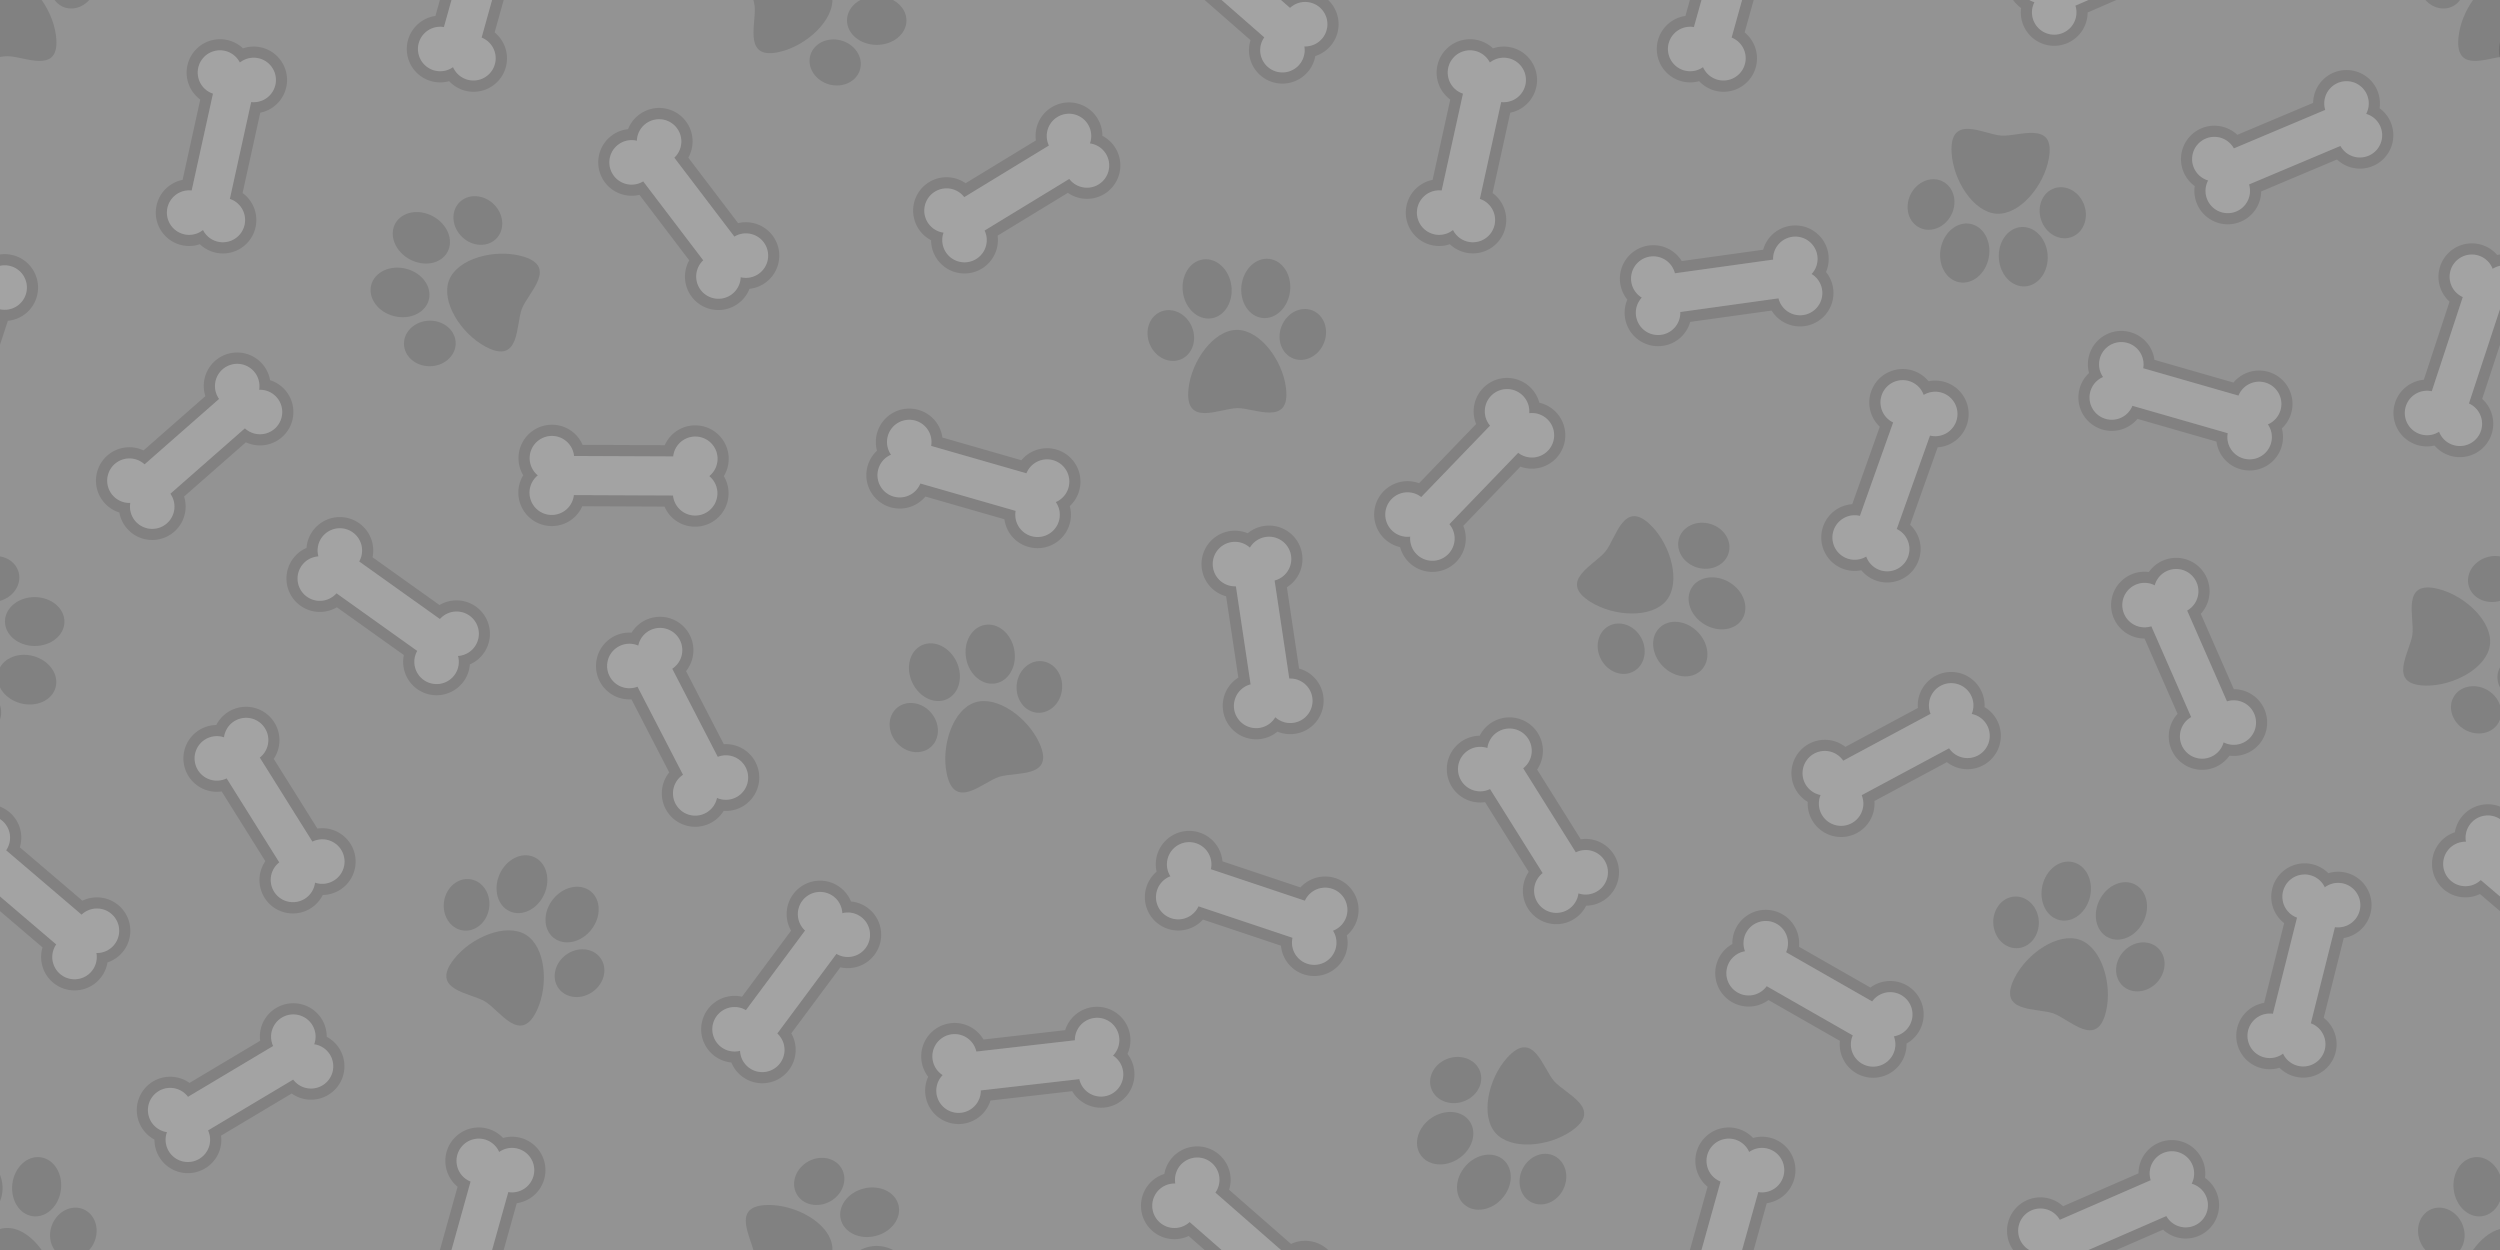 <?xml version="1.0" encoding="UTF-8" standalone="no"?>
<svg
   xmlns:dc="http://purl.org/dc/elements/1.1/"
   xmlns:cc="http://creativecommons.org/ns#"
   xmlns:rdf="http://www.w3.org/1999/02/22-rdf-syntax-ns#"
   xmlns:svg="http://www.w3.org/2000/svg"
   xmlns="http://www.w3.org/2000/svg"
   version="1.1"
   viewBox="0 0 5600 2800"
   data-name="Layer 1"
   id="Layer_1">
  <rect x="0" y="0" width="5600" height="2800" fill="#808080" stroke="none"/>
  <defs
     id="defs4">
    <style
       id="style2">.cls-1{fill:#fff;}.cls-2{fill:none;}.cls-3{fill:#231f20;}.cls-4{fill:#211f1f;}</style>
  </defs>
  <title
     id="title6">Tavola disegno 11</title>
  <rect
     style="opacity:0.15"
     id="rect8"
     height="2800"
     width="5600"
     class="cls-1" />
  <path
     style="opacity:0.15"
     id="path10"
     d="M2800,88.89v5.43c.37-1.45.77-2.91,1.23-4.35Z"
     class="cls-2" />
  <path
     style="opacity:0.15"
     id="path12"
     d="M1414.89,438.51a74.72,74.72,0,0,0,17.42-2.06l111.52,146.64a74.85,74.85,0,1,0,135,63.89,74.82,74.82,0,1,0-25.48-147.15L1541.87,353.19a74.85,74.85,0,1,0-135-63.89,74.82,74.82,0,0,0,8.06,149.21ZM1384.7,324a49.71,49.71,0,0,1,41.91-8.74,49.81,49.81,0,1,1,83.88,37.92L1645,530a49.82,49.82,0,1,1,14.14,91,49.81,49.81,0,1,1-83.88-37.92L1440.75,406.25A49.82,49.82,0,0,1,1384.7,324Z"
     class="cls-3" />
  <path
     style="opacity:0.15"
     id="path14"
     d="M731.9,2322.45a74.43,74.43,0,0,0-10.58-38.7,74.8,74.8,0,0,0-102.59-25.91,74.17,74.17,0,0,0-36,73.47l-158.23,94.42a74.72,74.72,0,0,0-81.67-3.28A74.84,74.84,0,0,0,346,2552.72a74.44,74.44,0,0,0,10.58,38.7,74.8,74.8,0,0,0,102.59,25.91,74.17,74.17,0,0,0,36-73.47l158.23-94.41a74.72,74.72,0,0,0,81.66,3.28,74.84,74.84,0,0,0-3.11-130.28Zm-9.69,108.81a49.82,49.82,0,0,1-65.44-13L466,2532.12a49.82,49.82,0,1,1-92,3.87,49.81,49.81,0,1,1,47.08-79.1l190.76-113.82a49.82,49.82,0,1,1,92-3.87,49.81,49.81,0,0,1,18.36,92.07Z"
     class="cls-3" />
  <path
     style="opacity:0.15"
     id="path16"
     d="M407.64,549.31a75.12,75.12,0,0,0,16.11,1.76,74.15,74.15,0,0,0,23.92-4A74.85,74.85,0,1,0,543.39,432.4L583,252.47a74.83,74.83,0,0,0-14.77-148.18,74.14,74.14,0,0,0-23.92,4A74.85,74.85,0,1,0,448.57,223L409,402.89a74.82,74.82,0,0,0-1.34,146.42Zm-32.58-83.77a49.82,49.82,0,0,1,54.27-38.8l47.73-216.95a49.82,49.82,0,1,1,60.18-69.66,49.81,49.81,0,1,1,25.39,88.48L514.9,445.57a49.82,49.82,0,1,1-60.18,69.66,49.81,49.81,0,0,1-79.66-49.68Z"
     class="cls-3" />
  <path
     style="opacity:0.15"
     id="path18"
     d="M1610.59,975a74.33,74.33,0,0,0-52.81-22.16h-.3a74.24,74.24,0,0,0-68.39,44.37l-184.18-.78a74.18,74.18,0,0,0-68.36-45h-.3a74.84,74.84,0,0,0-64.24,113.2,74.83,74.83,0,0,0,63.62,113.74h.3a74.25,74.25,0,0,0,68.39-44.37l184.18.78a74.18,74.18,0,0,0,68.36,45h.3a74.84,74.84,0,0,0,64.24-113.2A74.79,74.79,0,0,0,1610.59,975ZM1607,1105.21a49.82,49.82,0,0,1-99.39,4.73l-222.14-.95a49.82,49.82,0,1,1-80.77-44.15,49.81,49.81,0,1,1,81.15-43.46l222.14.95a49.82,49.82,0,1,1,80.77,44.15A49.71,49.71,0,0,1,1607,1105.21Z"
     class="cls-3" />
  <path
     style="opacity:0.15"
     id="path20"
     d="M1038.81,1526a74.45,74.45,0,0,0,13.7-37.71,74.83,74.83,0,1,0-68-133l-150-107a74.89,74.89,0,0,0-73.26-90.07,74.86,74.86,0,0,0-74.65,69.08,74.83,74.83,0,1,0,68,133l150,107a74.89,74.89,0,0,0,73.26,90.07A75,75,0,0,0,1038.81,1526Zm-20.35-14.52A49.82,49.82,0,0,1,934.57,1458L753.72,1329a49.82,49.82,0,1,1-40.47-82.68,49.81,49.81,0,1,1,91.35,11.35l180.85,129a49.82,49.82,0,1,1,40.47,82.68A49.71,49.71,0,0,1,1018.46,1511.51Z"
     class="cls-3" />
  <path
     style="opacity:0.15"
     id="path22"
     d="M267.3,1148a74.85,74.85,0,1,0,145.06-35.75L550.79,990.75a74.89,74.89,0,0,0,80.94-11.62A74.8,74.8,0,0,0,605,851.61,74.85,74.85,0,1,0,460,887.36L321.54,1008.89A74.82,74.82,0,1,0,267.3,1148ZM257.09,1039.3a49.82,49.82,0,0,1,66.7.88L490.73,893.63a49.82,49.82,0,1,1,89.74-20.49,49.81,49.81,0,1,1-31.94,86.33L381.6,1106a49.82,49.82,0,1,1-89.74,20.49,49.81,49.81,0,0,1-34.76-87.21Z"
     class="cls-3" />
  <path
     style="opacity:0.15"
     id="path24"
     d="M721.72,1855.19A74.29,74.29,0,0,0,711,1856l-97.79-156.14A74.85,74.85,0,1,0,484.47,1624a74.82,74.82,0,1,0,12.05,148.84L594.32,1929A74.85,74.85,0,1,0,723,2004.81a74.82,74.82,0,0,0-1.31-149.63Zm26.49,117a49.71,49.71,0,0,1-42.53,4.91,49.81,49.81,0,1,1-80.1-45.36L507.67,1743.52a49.82,49.82,0,1,1-5.85-91.86,49.81,49.81,0,1,1,80.1,45.36l117.91,188.26a49.82,49.82,0,0,1,48.38,87Z"
     class="cls-3" />
  <path
     style="opacity:0.15"
     id="path26"
     d="M1591.64,1843.66a74.47,74.47,0,0,0,29.41-27.28,74.85,74.85,0,1,0,.25-149.4l-84.56-163.66a74.83,74.83,0,1,0-122-86.19,74.85,74.85,0,1,0-.26,149.4l84.56,163.66a74.83,74.83,0,0,0,92.58,113.48ZM1530,1735.54l-102-197.35a49.82,49.82,0,1,1,1.75-92,49.81,49.81,0,1,1,76.08,51.82l102,197.35a49.82,49.82,0,1,1-1.75,92,49.81,49.81,0,1,1-76.08-51.82Z"
     class="cls-3" />
  <path
     style="opacity:0.15"
     id="path28"
     d="M5355.54,331.15a74.86,74.86,0,0,0-25.25-88.71,74.85,74.85,0,1,0-148.92-11.92L5011.6,302a75.26,75.26,0,0,0-51.43-20.45,74.84,74.84,0,0,0-44,135.33,74.86,74.86,0,0,0,74.08,85.58h0a74.93,74.93,0,0,0,74.84-73.65l169.77-71.52a75.27,75.27,0,0,0,51.43,20.45,74.87,74.87,0,0,0,69.27-46.61Zm-50,17.69a49.82,49.82,0,0,1-63-21.92l-204.71,86.24a49.82,49.82,0,1,1-91.62-8.94,49.81,49.81,0,1,1,57.6-71.8l204.71-86.24a49.82,49.82,0,1,1,91.62,8.94,49.81,49.81,0,0,1,5.4,93.72Z"
     class="cls-3" />
  <path
     style="opacity:0.15"
     id="path30"
     d="M4679.81,795.44a74.47,74.47,0,0,0-.35,40.11,74.85,74.85,0,1,0,108.46,102.75l177,50.86a74.17,74.17,0,0,0,53.53,61.85,74.94,74.94,0,0,0,20.68,2.92h0a74.86,74.86,0,0,0,72.23-94.29,74.85,74.85,0,1,0-108.46-102.75l-177-50.86a74.17,74.17,0,0,0-53.53-61.85,74.77,74.77,0,0,0-92.57,51.25Zm24,6.9a49.82,49.82,0,0,1,96.93,22.49l213.5,61.34A49.82,49.82,0,1,1,5080,950.63a49.81,49.81,0,1,1-89.91,19.74L4776.57,909a49.82,49.82,0,1,1-65.71-64.46A49.71,49.71,0,0,1,4703.84,802.34Z"
     class="cls-3" />
  <path
     style="opacity:0.15"
     id="path32"
     d="M3207.64,549.31a75.12,75.12,0,0,0,16.11,1.76,74.15,74.15,0,0,0,23.92-4,74.85,74.85,0,1,0,95.72-114.71L3383,252.47a74.83,74.83,0,0,0-14.77-148.18,74.14,74.14,0,0,0-23.92,4A74.85,74.85,0,1,0,3248.57,223L3209,402.89a74.82,74.82,0,0,0-1.34,146.42Zm-32.58-83.77a49.82,49.82,0,0,1,54.27-38.8l47.73-216.95a49.82,49.82,0,1,1,60.18-69.66,49.81,49.81,0,1,1,25.39,88.48L3314.9,445.57a49.82,49.82,0,1,1-60.18,69.66,49.81,49.81,0,0,1-79.66-49.68Z"
     class="cls-3" />
  <path
     style="opacity:0.15"
     id="path34"
     d="M5073.36,1645.74a74.83,74.83,0,0,0-69.6-102l-74-168.7a74.85,74.85,0,1,0-116.3-93.77,74.82,74.82,0,1,0-9.74,149l74,168.7a74.85,74.85,0,1,0,116.3,93.77,74.8,74.8,0,0,0,79.34-47Zm-92.48,17.1a49.81,49.81,0,1,1-72.64-56.54L4819,1402.88a49.82,49.82,0,1,1,7.59-91.74,49.81,49.81,0,1,1,72.64,56.54l89.25,203.42a49.82,49.82,0,1,1-7.59,91.74Z"
     class="cls-3" />
  <path
     style="opacity:0.15"
     id="path36"
     d="M3645.21,671.17a74.85,74.85,0,0,0,68.73,104.28,75.65,75.65,0,0,0,10.37-.72A74.17,74.17,0,0,0,3786,721.06l182.43-25.37a74.7,74.7,0,0,0,63.65,35.52,75.61,75.61,0,0,0,10.36-.72,74.84,74.84,0,0,0,47.84-121.21A74.85,74.85,0,0,0,4021.6,505a75.52,75.52,0,0,0-10.37.72,74.17,74.17,0,0,0-61.73,53.68l-182.43,25.37a74.7,74.7,0,0,0-63.65-35.52,74.86,74.86,0,0,0-74.17,85.13A74.45,74.45,0,0,0,3645.21,671.17Zm51.28-96.45a49.82,49.82,0,0,1,55.23,37.41l220-30.59A49.82,49.82,0,1,1,4058,613.78a49.81,49.81,0,1,1-74.15,54.54l-220,30.59a49.82,49.82,0,1,1-86.22-32.24,49.81,49.81,0,0,1,18.92-92Z"
     class="cls-3" />
  <path
     style="opacity:0.15"
     id="path38"
     d="M3136.21,1225.57a74.85,74.85,0,1,0,141.58-47.69l127.85-132.63a74.89,74.89,0,0,0,79.69-18.31,74.8,74.8,0,0,0-37.21-124.85,74.85,74.85,0,1,0-141.58,47.69L3178.69,1082.4a74.82,74.82,0,1,0-42.48,143.17ZM3117,1118.06a49.82,49.82,0,0,1,66.55-4.68l154.17-159.93a49.82,49.82,0,1,1,87.73-27.89,49.81,49.81,0,1,1-24.65,88.69l-154.17,159.93a49.82,49.82,0,1,1-87.73,27.89,49.81,49.81,0,0,1-41.9-84Z"
     class="cls-3" />
  <path
     style="opacity:0.15"
     id="path40"
     d="M5255.61,1954.92a75,75,0,0,0-18.23-2.26,74.18,74.18,0,0,0-21.84,3.3,74.85,74.85,0,1,0-99.05,111.84l-44.85,178.67a74.83,74.83,0,1,0,34.43,145.31,74.85,74.85,0,1,0,99.05-111.84L5250,2101.26a74.83,74.83,0,0,0,5.65-146.35Zm30.1,84.7a49.82,49.82,0,0,1-55.38,37.19l-54.08,215.45a49.82,49.82,0,1,1-62.2,67.86,49.81,49.81,0,1,1-22.78-89.19l54.08-215.45a49.82,49.82,0,1,1,62.2-67.86,49.81,49.81,0,0,1,78.16,52Z"
     class="cls-3" />
  <path
     style="opacity:0.15"
     id="path42"
     d="M4271.3,2207.32a74.76,74.76,0,0,0-81.61,4.79l-159.95-91.44a74.9,74.9,0,0,0-74.42-82.66,74.86,74.86,0,0,0-74.86,76.58,74.82,74.82,0,1,0,80.92,125.52l159.95,91.44a74.9,74.9,0,0,0,74.42,82.66h0a74.86,74.86,0,0,0,74.86-76.58,74.83,74.83,0,0,0,.69-130.31Zm6.12,89.68a49.71,49.71,0,0,1-35.17,24.42,49.81,49.81,0,1,1-92-2.15L3957.37,2209a49.82,49.82,0,1,1-48.54-78.21,49.81,49.81,0,1,1,92,2.15l192.85,110.25a49.82,49.82,0,0,1,83.71,53.79Z"
     class="cls-3" />
  <path
     style="opacity:0.15"
     id="path44"
     d="M81.48,667.49a74.33,74.33,0,0,0-4.29-57.1A74.33,74.33,0,0,0,33.79,573,74.59,74.59,0,0,0,0,570v25.4a49.81,49.81,0,1,1,0,97.41v79.44l17.65-53.67A74.26,74.26,0,0,0,81.48,667.49Z"
     class="cls-3" />
  <path
     style="opacity:0.15"
     id="path46"
     d="M265.69,2028a74.92,74.92,0,0,0-81.1-10.48L44.44,1898a74.17,74.17,0,0,0-23.15-78.46A74.83,74.83,0,0,0,0,1806.77v28a50.28,50.28,0,0,1,5.07,3.78,49.82,49.82,0,0,1,8.71,66.14l169,144.17a49.82,49.82,0,1,1,33.16,85.87,49.81,49.81,0,1,1-90-19.22L0,2008.07v32.86l95.25,81.25a74.88,74.88,0,0,0,71.68,96.36h0a74.86,74.86,0,0,0,73.86-62.66A74.82,74.82,0,0,0,265.69,2028Z"
     class="cls-3" />
  <path
     style="opacity:0.15"
     id="path48"
     d="M966,181.83a74.8,74.8,0,0,0,40.12,0A74.85,74.85,0,1,0,1108,72.63L1128.25,0h-26l-23.49,84.19a49.82,49.82,0,1,1-64,66.21,49.81,49.81,0,1,1-20.44-89.75L1011.34,0h-26l-10,35.69A74.82,74.82,0,0,0,966,181.83Z"
     class="cls-3" />
  <path
     style="opacity:0.15"
     id="path50"
     d="M2695.83,1289.07a75,75,0,0,0,50.68,46.69l19.71,131.46,7.6,50.71a74.17,74.17,0,0,0-34,74.4,75.18,75.18,0,0,0,3.65,14.44h0a74.85,74.85,0,0,0,118.06,32.1,74.83,74.83,0,1,0,48.39-141.32l-11.71-78.13-15.6-104a74.16,74.16,0,0,0,34-74.4,74.76,74.76,0,0,0-85.08-62.9,74.45,74.45,0,0,0-36.63,16.35,74.83,74.83,0,0,0-102.71,80.19A75.2,75.2,0,0,0,2695.83,1289.07Zm63-74.8a49.71,49.71,0,0,1,41,12.48,49.81,49.81,0,1,1,55.33,73.57l19.16,127.78L2888,1520a49.82,49.82,0,1,1-31.32,86.56,49.81,49.81,0,1,1-55.33-73.57l-11.16-74.46-21.77-145.23a49.82,49.82,0,0,1-9.64-99Z"
     class="cls-3" />
  <path
     style="opacity:0.15"
     id="path52"
     d="M1167,2549a74.8,74.8,0,0,0-40.12,0,74.85,74.85,0,1,0-101.91,109.24L985.38,2800h26l42.78-153.32a49.82,49.82,0,1,1,64-66.21,49.81,49.81,0,1,1,20.44,89.75L1102.29,2800h26l29.24-104.83A74.82,74.82,0,0,0,1167,2549Z"
     class="cls-3" />
  <path
     style="opacity:0.15"
     id="path54"
     d="M2801.23,90c-.46,1.44-.86,2.9-1.23,4.35a74,74,0,0,0,0,36.53,74.92,74.92,0,0,0,146.35-5.38A74.79,74.79,0,0,0,2975.12,0H2869.43l20.23,17.7A49.82,49.82,0,1,1,2921.75,104,49.81,49.81,0,1,1,2832,83.64l-32-28L2736.36,0h-38L2800,88.89Z"
     class="cls-3" />
  <path
     style="opacity:0.15"
     id="path56"
     d="M4527.23,17.93a74.86,74.86,0,0,0,74.21,84.68,74.93,74.93,0,0,0,74.85-74.55L4740.71,0H4678.1L4648.9,12.72a49.82,49.82,0,1,1-91.72-7.83A50.19,50.19,0,0,1,4545.61,0h-36.24A74.21,74.21,0,0,0,4527.23,17.93Z"
     class="cls-3" />
  <path
     style="opacity:0.15"
     id="path58"
     d="M2155.69,2517.39a74.92,74.92,0,0,0,63-52.17l183-21a74.85,74.85,0,1,0,123.91-83.46A74.83,74.83,0,1,0,2386,2307.54l-58.62,6.72L2203,2328.5a74.88,74.88,0,0,0-119.36-13.29h0a74.86,74.86,0,0,0-4.55,96.75,74.82,74.82,0,0,0,76.56,105.43Zm-58-68.66a49.71,49.71,0,0,1,13.89-40.5A49.81,49.81,0,1,1,2187,2355.5l164.44-18.83,56.26-6.44a49.82,49.82,0,1,1,85.42,34.31,49.8,49.8,0,0,1-14.91,90.34,49.73,49.73,0,0,1-60.53-37.61L2197,2442.54a49.82,49.82,0,0,1-99.31,6.19Z"
     class="cls-3" />
  <path
     style="opacity:0.15"
     id="path60"
     d="M3766,181.83a74.8,74.8,0,0,0,40.12,0A74.85,74.85,0,1,0,3908,72.63L3928.25,0h-26l-23.49,84.19a49.82,49.82,0,1,1-64,66.21,49.81,49.81,0,1,1-20.44-89.75L3811.34,0h-26l-10,35.69A74.82,74.82,0,0,0,3766,181.83Z"
     class="cls-3" />
  <path
     style="opacity:0.15"
     id="path62"
     d="M5600,130.84V94.31A74,74,0,0,0,5600,130.84Z"
     class="cls-3" />
  <path
     style="opacity:0.15"
     id="path64"
     d="M2923.58,2779.38a75.23,75.23,0,0,0-31.72,7L2800,2706.05l-46.79-40.93a74.85,74.85,0,1,0-145.12-35.49,74.82,74.82,0,1,0,54.49,139l35.81,31.33h38l-71.58-62.61a49.82,49.82,0,1,1-32.09-86.27,49.81,49.81,0,1,1,89.78,20.33l77.54,67.83,69.42,60.73h105.69c-.75-.72-1.51-1.42-2.3-2.11A74.77,74.77,0,0,0,2923.58,2779.38Z"
     class="cls-3" />
  <path
     style="opacity:0.15"
     id="path66"
     d="M5515.81,1827.87a74.45,74.45,0,0,0-16.92,36.4,74.83,74.83,0,1,0,56.21,138.37l44.89,38.29v-32.86l-43.08-36.75a49.82,49.82,0,1,1-33.16-85.87,49.8,49.8,0,0,1,76.24-50.7v-28a74.73,74.73,0,0,0-84.18,21.09Z"
     class="cls-3" />
  <path
     style="opacity:0.15"
     id="path68"
     d="M5560.35,548.88a74.85,74.85,0,0,0-73.43,126.75l-57.56,175A74.83,74.83,0,1,0,5453.29,998a74.85,74.85,0,1,0,106.8-104.46L5600,772.26V692.82l-.18,0-69.41,211A49.82,49.82,0,1,1,5463.51,967a49.81,49.81,0,1,1-16.32-90.59l69.41-211a49.82,49.82,0,1,1,66.91-63.22,50.11,50.11,0,0,1,16.49-6.79V570q-3.16.45-6.28,1.16A74.47,74.47,0,0,0,5560.35,548.88Z"
     class="cls-3" />
  <path
     style="opacity:0.15"
     id="path70"
     d="M4939.25,2638.48a74.85,74.85,0,1,0-149.05-10.13l-168.91,73.57a75.42,75.42,0,0,0-50.76-19.84,74.83,74.83,0,0,0-68.57,104.7,75.32,75.32,0,0,0,7.42,13.22h36.24a49.81,49.81,0,1,1,68.31-67.61l203.66-88.7a49.82,49.82,0,1,1,91.72,7.83,49.81,49.81,0,1,1-56.73,72.49l-174.46,76h62.61l104.49-45.51a75.42,75.42,0,0,0,50.76,19.84,74.84,74.84,0,0,0,43.29-135.85Z"
     class="cls-3" />
  <path
     style="opacity:0.15"
     id="path72"
     d="M3967,2549a74.8,74.8,0,0,0-40.12,0,74.85,74.85,0,1,0-101.91,109.24L3785.38,2800h26l42.78-153.32a49.82,49.82,0,1,1,64-66.21,49.81,49.81,0,1,1,20.44,89.75L3902.29,2800h26l29.24-104.83A74.82,74.82,0,0,0,3967,2549Z"
     class="cls-3" />
  <path
     style="opacity:0.15"
     id="path74"
     d="M2722.46,2671.44a49.82,49.82,0,1,0-89.78-20.33,49.81,49.81,0,1,0,32.09,86.27l71.58,62.61h133.07L2800,2739.27Z"
     class="cls-1" />
  <path
     style="opacity:0.15"
     id="path76"
     d="M2768.42,1313.31l21.77,145.23,11.16,74.46a49.82,49.82,0,1,0,55.33,73.57A49.81,49.81,0,1,0,2888,1520l-13.78-91.9-19.16-127.78a49.82,49.82,0,1,0-55.33-73.57,49.81,49.81,0,1,0-31.32,86.56Z"
     class="cls-1" />
  <path
     style="opacity:0.15"
     id="path78"
     d="M249.46,2047a49.82,49.82,0,0,0-66.69,1.82l-169-144.17a49.82,49.82,0,0,0-8.71-66.14A50.28,50.28,0,0,0,0,1834.74v173.33l125.92,107.42a49.82,49.82,0,1,0,90,19.22A49.81,49.81,0,0,0,249.46,2047Z"
     class="cls-1" />
  <path
     style="opacity:0.15"
     id="path80"
     d="M972.68,157.74a49.71,49.71,0,0,0,42.18-7.35,49.81,49.81,0,1,0,64-66.21L1102.29,0h-91L994.42,60.65a49.82,49.82,0,0,0-21.74,97.1Z"
     class="cls-1" />
  <path
     style="opacity:0.15"
     id="path82"
     d="M1160.24,2573.12a49.71,49.71,0,0,0-42.18,7.35,49.81,49.81,0,1,0-64,66.21L1011.34,2800h91l36.21-129.78a49.82,49.82,0,0,0,21.74-97.1Z"
     class="cls-1" />
  <path
     style="opacity:0.15"
     id="path84"
     d="M1440.75,406.25l134.47,176.82A49.82,49.82,0,1,0,1659.09,621,49.81,49.81,0,1,0,1645,530L1510.48,353.22a49.82,49.82,0,1,0-83.88-37.92,49.81,49.81,0,1,0,14.14,91Z"
     class="cls-1" />
  <path
     style="opacity:0.15"
     id="path86"
     d="M703.84,2339.19a49.81,49.81,0,1,0-92,3.87L421.11,2456.88A49.82,49.82,0,1,0,374,2536a49.81,49.81,0,1,0,92-3.87l190.76-113.82a49.82,49.82,0,1,0,47.08-79.1Z"
     class="cls-1" />
  <path
     style="opacity:0.15"
     id="path88"
     d="M413,524.9a49.71,49.71,0,0,0,41.7-9.68,49.81,49.81,0,1,0,60.18-69.66l47.73-216.95a49.82,49.82,0,1,0-25.39-88.48,49.81,49.81,0,1,0-60.18,69.66L429.33,426.74A49.82,49.82,0,0,0,413,524.9Z"
     class="cls-1" />
  <path
     style="opacity:0.15"
     id="path90"
     d="M1285.44,1109l222.14.95a49.82,49.82,0,1,0,81.15-43.46,49.81,49.81,0,1,0-80.77-44.15l-222.14-.95a49.82,49.82,0,1,0-81.15,43.46,49.81,49.81,0,1,0,80.77,44.15Z"
     class="cls-1" />
  <path
     style="opacity:0.15"
     id="path92"
     d="M1018.46,1511.51a49.71,49.71,0,0,0,7.46-42.16,49.81,49.81,0,1,0-40.47-82.68l-180.85-129a49.82,49.82,0,1,0-91.35-11.35A49.81,49.81,0,1,0,753.72,1329l180.85,129a49.82,49.82,0,0,0,83.89,53.51Z"
     class="cls-1" />
  <path
     style="opacity:0.15"
     id="path94"
     d="M373.82,1172.27A49.82,49.82,0,0,0,381.6,1106L548.53,959.47a49.82,49.82,0,1,0,31.94-86.33,49.81,49.81,0,1,0-89.74,20.49L323.8,1040.18a49.82,49.82,0,1,0-31.94,86.33,49.81,49.81,0,0,0,82,45.76Z"
     class="cls-1" />
  <path
     style="opacity:0.15"
     id="path96"
     d="M699.83,1885.28,581.92,1697a49.82,49.82,0,1,0-80.1-45.36,49.81,49.81,0,1,0,5.85,91.87l117.91,188.26a49.82,49.82,0,1,0,80.1,45.36,49.81,49.81,0,1,0-5.85-91.86Z"
     class="cls-1" />
  <path
     style="opacity:0.15"
     id="path98"
     d="M1580.16,1821.45a49.71,49.71,0,0,0,25.89-34.1,49.81,49.81,0,1,0,1.75-92l-102-197.35a49.82,49.82,0,1,0-76.08-51.82,49.81,49.81,0,1,0-1.75,92l102,197.35a49.82,49.82,0,0,0,50.19,85.92Z"
     class="cls-1" />
  <path
     style="opacity:0.15"
     id="path100"
     d="M57.73,659.67A49.79,49.79,0,0,0,0,595.41v97.41A49.82,49.82,0,0,0,57.73,659.67Z"
     class="cls-1" />
  <path
     style="opacity:0.15"
     id="path102"
     d="M5300.18,255.12a49.81,49.81,0,1,0-91.62-8.94l-204.71,86.24a49.82,49.82,0,1,0-57.6,71.8,49.81,49.81,0,1,0,91.62,8.94l204.71-86.24a49.82,49.82,0,1,0,57.6-71.8Z"
     class="cls-1" />
  <path
     style="opacity:0.15"
     id="path104"
     d="M4716.62,938.28a49.82,49.82,0,0,0,60-29.24l213.5,61.34A49.82,49.82,0,1,0,5080,950.63a49.81,49.81,0,1,0-65.71-64.46l-213.5-61.34a49.82,49.82,0,1,0-89.91,19.74,49.81,49.81,0,0,0,5.76,93.7Z"
     class="cls-1" />
  <path
     style="opacity:0.15"
     id="path106"
     d="M3213,524.9a49.71,49.71,0,0,0,41.7-9.68,49.81,49.81,0,1,0,60.18-69.66l47.73-216.95a49.82,49.82,0,1,0-25.39-88.48,49.81,49.81,0,1,0-60.18,69.66l-47.73,216.95A49.82,49.82,0,0,0,3213,524.9Z"
     class="cls-1" />
  <path
     style="opacity:0.15"
     id="path108"
     d="M5049.28,1598.54a49.82,49.82,0,0,0-60.81-27.43l-89.25-203.42a49.82,49.82,0,1,0-72.64-56.54,49.81,49.81,0,1,0-7.59,91.74l89.25,203.42a49.82,49.82,0,1,0,72.64,56.54,49.81,49.81,0,0,0,68.4-64.31Z"
     class="cls-1" />
  <path
     style="opacity:0.15"
     id="path110"
     d="M3983.81,668.32A49.82,49.82,0,1,0,4058,613.78a49.81,49.81,0,1,0-86.22-32.24l-220,30.59a49.82,49.82,0,1,0-74.16,54.54,49.81,49.81,0,1,0,86.22,32.24Z"
     class="cls-1" />
  <path
     style="opacity:0.15"
     id="path112"
     d="M3400.79,1014.26a49.82,49.82,0,1,0,24.65-88.69,49.81,49.81,0,1,0-87.73,27.89l-154.17,159.93a49.82,49.82,0,1,0-24.65,88.69,49.81,49.81,0,1,0,87.73-27.89Z"
     class="cls-1" />
  <path
     style="opacity:0.15"
     id="path114"
     d="M5249.52,1979.16a49.71,49.71,0,0,0-42,8.45,49.81,49.81,0,1,0-62.2,67.86l-54.08,215.45a49.82,49.82,0,1,0,22.78,89.19,49.81,49.81,0,1,0,62.2-67.86l54.08-215.45a49.82,49.82,0,0,0,19.19-97.63Z"
     class="cls-1" />
  <path
     style="opacity:0.15"
     id="path116"
     d="M4258.89,2229a49.82,49.82,0,0,0-65.19,14.18L4000.85,2133a49.82,49.82,0,1,0-92-2.15,49.81,49.81,0,1,0,48.54,78.21l192.85,110.25a49.82,49.82,0,1,0,92,2.15,49.81,49.81,0,0,0,16.64-92.39Z"
     class="cls-1" />
  <path
     style="opacity:0.15"
     id="path118"
     d="M2832,83.64A49.82,49.82,0,1,0,2921.75,104a49.81,49.81,0,1,0-32.09-86.27L2869.43,0H2736.36L2800,55.67Z"
     class="cls-1" />
  <path
     style="opacity:0.15"
     id="path120"
     d="M4555.74,47.67a49.82,49.82,0,0,0,93.16-35L4678.1,0H4545.61a50.19,50.19,0,0,0,11.58,4.88A49.71,49.71,0,0,0,4555.74,47.67Z"
     class="cls-1" />
  <path
     style="opacity:0.15"
     id="path122"
     d="M5583.51,602.2a49.81,49.81,0,1,0-66.91,63.22l-69.41,211A49.82,49.82,0,1,0,5463.51,967a49.81,49.81,0,1,0,66.91-63.22l69.41-211,.18,0V595.41A50.11,50.11,0,0,0,5583.51,602.2Z"
     class="cls-1" />
  <path
     style="opacity:0.15"
     id="path124"
     d="M5534.83,1844.1a49.7,49.7,0,0,0-11.08,41.35,49.81,49.81,0,1,0,33.16,85.87l43.08,36.75V1834.74A49.82,49.82,0,0,0,5534.83,1844.1Z"
     class="cls-1" />
  <path
     style="opacity:0.15"
     id="path126"
     d="M2152.85,2492.55a49.82,49.82,0,0,0,44.15-50l220.69-25.28a49.82,49.82,0,1,0,75.45-52.73,49.81,49.81,0,1,0-85.42-34.31l-56.26,6.44L2187,2355.5a49.82,49.82,0,1,0-75.45,52.73,49.81,49.81,0,0,0,41.27,84.32Z"
     class="cls-1" />
  <path
     style="opacity:0.15"
     id="path128"
     d="M3772.68,157.74a49.71,49.71,0,0,0,42.18-7.35,49.81,49.81,0,1,0,64-66.21L3902.29,0h-91l-16.92,60.65a49.82,49.82,0,0,0-21.74,97.1Z"
     class="cls-1" />
  <path
     style="opacity:0.15"
     id="path130"
     d="M4909.3,2651.52a49.81,49.81,0,1,0-91.72-7.83l-203.66,88.7a49.82,49.82,0,1,0-68.31,67.61H4678.1l174.46-76a49.82,49.82,0,1,0,56.73-72.49Z"
     class="cls-1" />
  <path
     style="opacity:0.15"
     id="path132"
     d="M3960.24,2573.12a49.71,49.71,0,0,0-42.18,7.35,49.81,49.81,0,1,0-64,66.21L3811.34,2800h91l36.21-129.78a49.82,49.82,0,0,0,21.74-97.1Z"
     class="cls-1" />
  <path
     style="opacity:0.15"
     id="path134"
     d="M1203.34,2261.77c26-57,18.5-141.36-25.81-168.16s-122.45,5.72-160.94,55.18c-54.2,69.66,36.77,74.54,70.21,94.77S1166.79,2342.11,1203.34,2261.77Z"
     class="cls-4" />
  <path
     style="opacity:0.15"
     id="path136"
     d="M1221.68,1996.68c-12.13,34.67-45.46,55.58-74.47,46.69s-42.68-44.2-30.56-78.87,45.46-55.58,74.47-46.69S1233.81,1962,1221.68,1996.68Z"
     class="cls-4" />
  <path
     style="opacity:0.15"
     id="path138"
     d="M1096.15,2029.61c-2.37,31.89-27.13,56.51-55.31,55s-49.1-28.62-46.73-60.52,27.13-56.51,55.31-55S1098.52,1997.71,1096.15,2029.61Z"
     class="cls-4" />
  <path
     style="opacity:0.15"
     id="path140"
     d="M1242.91,2009.52c-25.09,26.83-28.13,66.07-6.8,87.63s59,17.3,84-9.54,28.13-66.07,6.8-87.63S1268,1982.69,1242.91,2009.52Z"
     class="cls-4" />
  <path
     style="opacity:0.15"
     id="path142"
     d="M1272,2136c-27.15,16.9-37.47,50.26-23,74.51s48.14,30.21,75.29,13.31,37.47-50.26,23-74.51S1299.15,2119.1,1272,2136Z"
     class="cls-4" />
  <path
     style="opacity:0.15"
     id="path144"
     d="M2328,1664c-26.12-57-94.72-106.54-144-90.61s-75.86,96.29-63.68,157.77c17.15,86.58,80.41,21,117.6,9S2364.79,1744.23,2328,1664Z"
     class="cls-4" />
  <path
     style="opacity:0.15"
     id="path146"
     d="M2139.66,1476.55c18.27,31.87,12.24,70.76-13.47,86.86s-61.35,3.32-79.62-28.55S2034.34,1464.1,2060,1448,2121.39,1444.68,2139.66,1476.55Z"
     class="cls-4" />
  <path
     style="opacity:0.15"
     id="path148"
     d="M2082.35,1593c22.55,22.68,24.94,57.51,5.34,77.81s-53.78,18.37-76.34-4.31-24.94-57.51-5.34-77.81S2059.79,1570.32,2082.35,1593Z"
     class="cls-4" />
  <path
     style="opacity:0.15"
     id="path150"
     d="M2163.27,1468.92c3.85,36.53,31.51,64.52,61.78,62.52s51.68-33.23,47.83-69.76-31.51-64.52-61.78-62.52S2159.41,1432.39,2163.27,1468.92Z"
     class="cls-4" />
  <path
     style="opacity:0.15"
     id="path152"
     d="M2277.91,1529.75c-5,31.59,13.45,61.23,41.23,66.2s54.35-16.6,59.36-48.19-13.45-61.23-41.23-66.2S2282.91,1498.17,2277.91,1529.75Z"
     class="cls-4" />
  <path
     style="opacity:0.15"
     id="path154"
     d="M2880.55,868.59c-7.83-62.18-58.4-130-110.19-129.63s-101.25,69.1-108.07,131.4c-9.61,87.74,70.41,44.17,109.49,43.85S2891.59,956.16,2880.55,868.59Z"
     class="cls-4" />
  <path
     style="opacity:0.15"
     id="path156"
     d="M2757.11,633.29c7.87,35.88-9.55,71.17-38.9,78.82s-59.52-15.24-67.39-51.12,9.55-71.17,38.9-78.82S2749.24,597.4,2757.11,633.29Z"
     class="cls-4" />
  <path
     style="opacity:0.15"
     id="path158"
     d="M2667.51,727.18c14.71,28.4,6.55,62.34-18.24,75.82s-56.82,1.39-71.53-27-6.55-62.34,18.24-75.82S2652.79,698.78,2667.51,727.18Z"
     class="cls-4" />
  <path
     style="opacity:0.15"
     id="path160"
     d="M2781.92,633.08c-7.28,36,10.71,71,40.18,78.17s59.27-16.2,66.55-52.21-10.71-71-40.18-78.17S2789.2,597.08,2781.92,633.08Z"
     class="cls-4" />
  <path
     style="opacity:0.15"
     id="path162"
     d="M2873,725.5c-14.25,28.63-5.53,62.44,19.48,75.52s56.83.46,71.08-28.17,5.53-62.44-19.48-75.52S2887.28,696.87,2873,725.5Z"
     class="cls-4" />
  <path
     style="opacity:0.15"
     id="path164"
     d="M1167.24,573.32c-60.64-15.82-142.44,5.93-161.28,54.16s26.56,119.67,81.87,149.14c77.89,41.5,67.16-49,81.38-85.37S1252.65,595.6,1167.24,573.32Z"
     class="cls-4" />
  <path
     style="opacity:0.15"
     id="path166"
     d="M902.92,600.55c36.24,6,62.53,35.3,58.73,65.39s-36.25,49.61-72.49,43.58-62.53-35.3-58.73-65.39S866.68,594.52,902.92,600.55Z"
     class="cls-4" />
  <path
     style="opacity:0.15"
     id="path168"
     d="M956.81,718.61c31.83-3.12,60.32,17.08,63.63,45.1S1000.63,817,968.8,820.09,908.48,803,905.17,775,925,721.73,956.81,718.61Z"
     class="cls-4" />
  <path
     style="opacity:0.15"
     id="path170"
     d="M911.94,577.44c30.72,20.13,69.9,16.43,87.51-8.27s7-61-23.76-81.18-69.9-16.43-87.51,8.27S881.22,557.3,911.94,577.44Z"
     class="cls-4" />
  <path
     style="opacity:0.15"
     id="path172"
     d="M1031.59,527.16c21.29,23.87,55.92,28.33,77.35,10s21.54-52.59.25-76.46-55.92-28.33-77.35-10S1010.3,503.3,1031.59,527.16Z"
     class="cls-4" />
  <path
     style="opacity:0.15"
     id="path174"
     d="M3562.81,1348.34c53.13,33.25,137.68,37,170.1-3.41s10.48-122.13-33.48-166.81c-61.9-62.91-78.73,26.62-103.2,57.11S3488,1301.52,3562.81,1348.34Z"
     class="cls-4" />
  <path
     style="opacity:0.15"
     id="path176"
     d="M3823.17,1401.47c-32.77-16.59-49.1-52.4-36.47-80s49.44-36.48,82.21-19.89,49.1,52.4,36.47,80S3855.94,1418.07,3823.17,1401.47Z"
     class="cls-4" />
  <path
     style="opacity:0.15"
     id="path178"
     d="M3807.07,1272.69c-31.3-6.55-52.44-34.35-47.21-62.08s34.85-44.9,66.15-38.34,52.44,34.35,47.21,62.08S3838.38,1279.25,3807.07,1272.69Z"
     class="cls-4" />
  <path
     style="opacity:0.15"
     id="path180"
     d="M3807.64,1420.82c-23.29-28.41-61.78-36.6-86-18.3s-24.92,56.16-1.63,84.57,61.78,36.6,86,18.3S3830.93,1449.23,3807.64,1420.82Z"
     class="cls-4" />
  <path
     style="opacity:0.15"
     id="path182"
     d="M3678.42,1433c-13.17-29.14-44.88-43.77-70.82-32.66s-36.29,43.74-23.12,72.88,44.88,43.77,70.82,32.66S3691.6,1462.13,3678.42,1433Z"
     class="cls-4" />
  <path
     style="opacity:0.15"
     id="path184"
     d="M4371.53,341.65c3.43,62.58,49.1,133.84,100.78,137.07s105.86-61.79,117.06-123.46c15.76-86.84-67.12-49-106.13-51.46S4366.7,253.52,4371.53,341.65Z"
     class="cls-4" />
  <path
     style="opacity:0.15"
     id="path186"
     d="M4478.09,585.07c-5.32-36.35,14.54-70.32,44.36-75.88s58.3,19.39,63.62,55.74-14.54,70.32-44.36,75.88S4483.41,621.42,4478.09,585.07Z"
     class="cls-4" />
  <path
     style="opacity:0.15"
     id="path188"
     d="M4574.08,497.73c-12.68-29.36-2.14-62.65,23.54-74.35s56.77,2.62,69.45,32,2.14,62.65-23.54,74.35S4586.76,527.09,4574.08,497.73Z"
     class="cls-4" />
  <path
     style="opacity:0.15"
     id="path190"
     d="M4453.33,583.53c9.8-35.4-5.68-71.58-34.57-80.81s-60.26,12-70.06,47.39,5.68,71.58,34.57,80.81S4443.53,618.93,4453.33,583.53Z"
     class="cls-4" />
  <path
     style="opacity:0.15"
     id="path192"
     d="M4369,484.91c16.23-27.56,9.92-61.9-14.11-76.7s-56.66-4.47-72.89,23.09-9.92,61.9,14.11,76.7S4352.72,512.47,4369,484.91Z"
     class="cls-4" />
  <path
     style="opacity:0.15"
     id="path194"
     d="M4717.69,2264.9c14.1-61.07-9.95-142.21-58.7-159.68s-118.87,29.93-146.77,86c-39.29,79,50.85,65.75,87.64,78.93S4697.83,2350.9,4717.69,2264.9Z"
     class="cls-4" />
  <path
     style="opacity:0.15"
     id="path196"
     d="M4683,2001.45c-5,36.39-33.52,63.5-63.71,60.56s-50.61-34.84-45.61-71.23,33.52-63.5,63.71-60.56S4688,1965.06,4683,2001.45Z"
     class="cls-4" />
  <path
     style="opacity:0.15"
     id="path198"
     d="M4566.52,2058.66c4,31.73-15.37,60.78-43.29,64.87s-53.81-18.3-57.82-50,15.37-60.77,43.29-64.87S4562.5,2026.93,4566.52,2058.66Z"
     class="cls-4" />
  <path
     style="opacity:0.15"
     id="path200"
     d="M4706.37,2009.82c-19.26,31.28-14.45,70.34,10.74,87.24s61.22,5.24,80.47-26,14.45-70.34-10.74-87.24S4725.62,1978.54,4706.37,2009.82Z"
     class="cls-4" />
  <path
     style="opacity:0.15"
     id="path202"
     d="M4760,2128c-23.25,22-26.74,56.7-7.78,77.6s53.18,20,76.44-1.91,26.74-56.7,7.78-77.6S4783.25,2106,4760,2128Z"
     class="cls-4" />
  <path
     style="opacity:0.15"
     id="path204"
     d="M3375.72,2369.64c-41.87,46.63-60.06,129.29-25.84,168.16s118.52,31.29,170.08-4.35c72.61-50.18-12.71-82.14-38.54-111.47S3434.69,2304,3375.72,2369.64Z"
     class="cls-4" />
  <path
     style="opacity:0.15"
     id="path206"
     d="M3278.67,2617c22-29.44,60-39.38,85-22.2s27.45,55,5.48,84.4-60,39.38-85,22.2S3256.7,2646.45,3278.67,2617Z"
     class="cls-4" />
  <path
     style="opacity:0.15"
     id="path208"
     d="M3408.31,2623.27c11.83-29.71,42.84-45.77,69.26-35.85s38.25,42,26.42,71.75-42.84,45.77-69.26,35.85S3396.48,2653,3408.31,2623.27Z"
     class="cls-4" />
  <path
     style="opacity:0.15"
     id="path210"
     d="M3262.28,2598.39c32-18.07,46.66-54.58,32.79-81.55s-51.05-34.19-83-16.12-46.66,54.58-32.79,81.55S3230.3,2616.46,3262.28,2598.39Z"
     class="cls-4" />
  <path
     style="opacity:0.15"
     id="path212"
     d="M3272.48,2469c31-8,50.82-36.7,44.33-64.16s-36.86-43.26-67.83-35.29-50.82,36.7-44.33,64.16S3241.51,2477,3272.48,2469Z"
     class="cls-4" />
  <path
     style="opacity:0.15"
     id="path214"
     d="M3014.81,2135.22a75,75,0,0,0,3.66-18,74.18,74.18,0,0,0-1.61-22A74.85,74.85,0,1,0,2913,1987.83l-174.69-58.45a74.83,74.83,0,1,0-147.52,23.15,74.85,74.85,0,1,0,103.89,107.36l174.69,58.45a74.83,74.83,0,0,0,145.48,16.88Zm-86.76,23.5a49.82,49.82,0,0,1-32.82-58.08l-210.66-70.49a49.82,49.82,0,1,1-62.88-67.23,49.81,49.81,0,1,1,90.68-15.85L2923,2017.56a49.82,49.82,0,1,1,62.88,67.23,49.81,49.81,0,0,1-57.86,73.93Z"
     class="cls-3" />
  <path
     style="opacity:0.15"
     id="path216"
     d="M2991.1,2127.29a49.71,49.71,0,0,0-5.19-42.5,49.81,49.81,0,1,0-62.88-67.23l-210.66-70.49a49.82,49.82,0,1,0-90.68,15.85,49.81,49.81,0,1,0,62.88,67.23l210.66,70.49a49.82,49.82,0,0,0,95.87,26.64Z"
     class="cls-1" />
  <path
     style="opacity:0.15"
     id="path218"
     d="M1662.09,2232.6a74.87,74.87,0,0,0-87.52,97h0a74.88,74.88,0,0,0,63.68,50.43,74.82,74.82,0,1,0,134.26-65.37l109.87-147.89a74.85,74.85,0,1,0,23.83-147.48A74.82,74.82,0,1,0,1772,2084.71ZM1797,2018a49.81,49.81,0,0,1,89.75,27.55,49.81,49.81,0,1,1-13.12,91.11L1741.17,2315a49.82,49.82,0,1,1-83.44,38.86,49.81,49.81,0,1,1,13.12-91.11l132.47-178.32A49.82,49.82,0,0,1,1797,2018Z"
     class="cls-3" />
  <path
     style="opacity:0.15"
     id="path220"
     d="M1741.17,2315l132.47-178.32a49.82,49.82,0,1,0,13.12-91.11,49.81,49.81,0,1,0-83.44,38.86l-132.47,178.32a49.82,49.82,0,1,0-13.12,91.11,49.81,49.81,0,1,0,83.44-38.86Z"
     class="cls-1" />
  <path
     style="opacity:0.15"
     id="path222"
     d="M1964.81,969.44a74.47,74.47,0,0,0-.35,40.11,74.85,74.85,0,1,0,108.46,102.75l177,50.86a74.17,74.17,0,0,0,53.53,61.85,74.93,74.93,0,0,0,20.68,2.92h0a74.86,74.86,0,0,0,72.23-94.29,74.85,74.85,0,1,0-108.46-102.75l-177-50.86a74.17,74.17,0,0,0-53.53-61.85,74.77,74.77,0,0,0-92.57,51.25Zm24,6.9a49.82,49.82,0,0,1,96.93,22.49l213.5,61.34a49.82,49.82,0,1,1,65.71,64.46,49.81,49.81,0,1,1-89.91,19.74L2061.57,1083a49.82,49.82,0,1,1-65.71-64.46A49.71,49.71,0,0,1,1988.84,976.34Z"
     class="cls-3" />
  <path
     style="opacity:0.15"
     id="path224"
     d="M2372,1166.87a49.71,49.71,0,0,0-7-42.23,49.81,49.81,0,1,0-65.71-64.46l-213.5-61.34a49.82,49.82,0,1,0-89.91,19.74,49.81,49.81,0,1,0,65.71,64.46l213.5,61.34a49.82,49.82,0,0,0,96.93,22.49Z"
     class="cls-1" />
  <path
     style="opacity:0.15"
     id="path226"
     d="M2507.5,388.25a74.86,74.86,0,0,0-38.11-84,74.85,74.85,0,1,0-149,10.26L2163,410.39a75.26,75.26,0,0,0-53.89-12.61,74.84,74.84,0,0,0-23.49,140.35,74.86,74.86,0,0,0,85.93,73.66h0a74.93,74.93,0,0,0,63.1-83.92L2392,432a75.27,75.27,0,0,0,53.9,12.61,74.87,74.87,0,0,0,61.6-56.36Zm-46.78,24.9a49.82,49.82,0,0,1-65.56-12.35L2205.48,516.41a49.82,49.82,0,1,1-91.93,4.73,49.81,49.81,0,1,1,46.33-79.54L2349.56,326a49.82,49.82,0,1,1,91.93-4.73,49.81,49.81,0,0,1,19.22,91.89Z"
     class="cls-3" />
  <path
     style="opacity:0.15"
     id="path228"
     d="M2441.49,321.26a49.81,49.81,0,1,0-91.93,4.73L2159.88,441.6a49.82,49.82,0,1,0-46.33,79.54,49.81,49.81,0,1,0,91.93-4.73L2395.16,400.8a49.82,49.82,0,1,0,46.33-79.54Z"
     class="cls-1" />
  <path
     style="opacity:0.15"
     id="path230"
     d="M4230,833.83a74.33,74.33,0,0,0-38.4,42.49l-.1.28a74.24,74.24,0,0,0,19.22,79.23L4149,1129.36a74.18,74.18,0,0,0-65.06,49.62l-.1.28a74.84,74.84,0,0,0,85.54,98.1A74.83,74.83,0,0,0,4297.78,1255l.1-.28a74.25,74.25,0,0,0-19.22-79.23L4340.39,1002a74.18,74.18,0,0,0,65.06-49.62l.1-.28A74.84,74.84,0,0,0,4320,854a74.79,74.79,0,0,0-90-20.13Zm121.63,46.52a49.82,49.82,0,0,1-28.45,95.35L4248.74,1185a49.82,49.82,0,1,1-68.41,61.6,49.81,49.81,0,1,1-14.14-91l74.45-209.29a49.82,49.82,0,1,1,68.41-61.59A49.71,49.71,0,0,1,4351.64,880.35Z"
     class="cls-3" />
  <path
     style="opacity:0.15"
     id="path232"
     d="M4107.51,1187.34a49.81,49.81,0,0,0,72.83,59.24,49.81,49.81,0,1,0,68.41-61.6l74.45-209.29a49.82,49.82,0,1,0-14.14-91,49.81,49.81,0,1,0-68.41,61.59l-74.45,209.29A49.82,49.82,0,0,0,4107.51,1187.34Z"
     class="cls-1" />
  <path
     style="opacity:0.15"
     id="path234"
     d="M4473.12,1612.86a74.47,74.47,0,0,0-27.73-29,74.85,74.85,0,1,0-149.38,2L4133.65,1673a74.83,74.83,0,1,0-84.32,123.29,74.85,74.85,0,1,0,149.38-2l162.35-87.06a74.83,74.83,0,0,0,112-94.3Zm-107.17,63.32-195.77,105a49.82,49.82,0,1,1-92.05-.35,49.81,49.81,0,1,1,50.65-76.87l195.77-105a49.82,49.82,0,1,1,92.05.35,49.81,49.81,0,1,1-50.65,76.86Z"
     class="cls-3" />
  <path
     style="opacity:0.15"
     id="path236"
     d="M4416.6,1599.31a49.81,49.81,0,1,0-92.05-.35l-195.77,105a49.82,49.82,0,1,0-50.65,76.87,49.81,49.81,0,1,0,92.05.35l195.77-105a49.82,49.82,0,1,0,50.65-76.86Z"
     class="cls-1" />
  <path
     style="opacity:0.15"
     id="path238"
     d="M3551.72,1879.19a74.29,74.29,0,0,0-10.75.79l-97.79-156.14A74.85,74.85,0,1,0,3314.47,1648a74.82,74.82,0,1,0,12.05,148.84L3424.32,1953A74.85,74.85,0,1,0,3553,2028.81a74.82,74.82,0,0,0-1.31-149.63Zm26.49,117a49.71,49.71,0,0,1-42.53,4.91,49.81,49.81,0,1,1-80.1-45.36l-117.91-188.26a49.82,49.82,0,1,1-5.85-91.86,49.81,49.81,0,1,1,80.1,45.36l117.91,188.26a49.82,49.82,0,0,1,48.38,87Z"
     class="cls-3" />
  <path
     style="opacity:0.15"
     id="path240"
     d="M3529.83,1909.28,3411.92,1721a49.82,49.82,0,1,0-80.1-45.36,49.81,49.81,0,1,0,5.85,91.87l117.91,188.26a49.82,49.82,0,1,0,80.1,45.36,49.81,49.81,0,1,0-5.85-91.86Z"
     class="cls-1" />
  <path
     style="opacity:0.15"
     id="path242"
     d="M0,127.63a100.92,100.92,0,0,1,16.41-1.69c39.09,0,119.45,42.92,109.13-44.74C122.23,53.08,110.2,23.73,93.24,0H0Z"
     class="cls-4" />
  <path
     style="opacity:0.15"
     id="path244"
     d="M5600,2752.91c-22.51,6-43.83,23.87-60.43,47.09H5600Z"
     class="cls-4" />
  <path
     style="opacity:0.15"
     id="path246"
     d="M5564.47,2723.4c16.1-4.06,28.67-16.43,35.53-32.68v-59.06c-11.3-28.16-37.34-44.88-63-38.43-29.41,7.41-47.12,42.56-39.54,78.5S5535.06,2730.81,5564.47,2723.4Z"
     class="cls-4" />
  <path
     style="opacity:0.15"
     id="path248"
     d="M5432.95,2800h77.55c12-16.46,13.95-40.69,3.15-61.95-14.48-28.52-46.41-40.87-71.31-27.59s-33.34,47.16-18.86,75.67A64.59,64.59,0,0,0,5432.95,2800Z"
     class="cls-4" />
  <path
     style="opacity:0.15"
     id="path250"
     d="M138,13.73C158.42,24.6,183.51,18.29,199.89,0H122.33A46.44,46.44,0,0,0,138,13.73Z"
     class="cls-4" />
  <path
     style="opacity:0.15"
     id="path252"
     d="M1864.67,0H1687.52a90,90,0,0,1,2.75,12.93c4.72,38.8-28.17,123.76,57.6,102.93C1805.53,101.85,1863.93,49.2,1864.67,0Z"
     class="cls-4" />
  <path
     style="opacity:0.15"
     id="path254"
     d="M0,2800H93.24c-20.58-28.8-48.44-49.32-76.83-49.32A63.18,63.18,0,0,0,0,2752.91Z"
     class="cls-4" />
  <path
     style="opacity:0.15"
     id="path256"
     d="M4,2644.9a79.6,79.6,0,0,0-4-13.24v59.06A77.37,77.37,0,0,0,4,2644.9Z"
     class="cls-4" />
  <path
     style="opacity:0.15"
     id="path258"
     d="M68.36,2723.4c29.41,7.41,59.4-15.72,67-51.66s-10.13-71.09-39.54-78.5-59.4,15.72-67,51.66S38.95,2716,68.36,2723.4Z"
     class="cls-4" />
  <path
     style="opacity:0.15"
     id="path260"
     d="M190.49,2710.47c-24.9-13.28-56.83-.93-71.31,27.59-10.8,21.25-8.85,45.48,3.15,61.95h77.55a64.59,64.59,0,0,0,9.47-13.86C223.84,2757.62,215.39,2723.74,190.49,2710.47Z"
     class="cls-4" />
  <path
     style="opacity:0.15"
     id="path262"
     d="M1864.25,2791.75c-6.26-51.41-80.07-92.81-142.75-92.56-79.23.31-45.19,60.44-34,100.81h177.14A60.69,60.69,0,0,0,1864.25,2791.75Z"
     class="cls-4" />
  <path
     style="opacity:0.15"
     id="path264"
     d="M1885.06,2736.9c10.91,28.3,47.94,41.63,82.7,29.77s54.1-44.42,43.19-72.72-47.94-41.63-82.7-29.77S1874.15,2708.6,1885.06,2736.9Z"
     class="cls-4" />
  <path
     style="opacity:0.15"
     id="path266"
     d="M1864.37,2688.22c26.56-17.82,35-51,18.77-74.12s-50.84-27.4-77.4-9.58-35,51-18.77,74.12S1837.81,2706,1864.37,2688.22Z"
     class="cls-4" />
  <path
     style="opacity:0.15"
     id="path268"
     d="M1970.76,2791.29a77.67,77.67,0,0,0-43.57,8.71h73.19A76,76,0,0,0,1970.76,2791.29Z"
     class="cls-4" />
  <path
     style="opacity:0.15"
     id="path270"
     d="M2000.37,0h-73.19c-16.07,8.71-27.43,23-29.57,40-3.8,30.09,22.78,57.06,59.38,60.24s69.34-18.64,73.15-48.73C2032.8,30.45,2020.53,10.91,2000.37,0Z"
     class="cls-4" />
  <path
     style="opacity:0.15"
     id="path272"
     d="M1889.2,92.25c-30.06-10.93-62.67,1.54-72.84,27.86s5.95,56.52,36,67.45S1915,186,1925.2,159.7,1919.25,103.18,1889.2,92.25Z"
     class="cls-4" />
  <path
     style="opacity:0.15"
     id="path274"
     d="M71.54,1337.7C34.91,1340.42,8,1367,11.41,1397.19s35.89,52.37,72.52,49.66,63.56-29.34,60.13-59.48S108.18,1335,71.54,1337.7Z"
     class="cls-4" />
  <path
     style="opacity:0.15"
     id="path276"
     d="M0,1246.3V1346c1.22-.35,2.44-.72,3.66-1.15,30.19-10.55,46.69-40.55,36.85-67C34.18,1260.84,18.45,1249.44,0,1246.3Z"
     class="cls-4" />
  <path
     style="opacity:0.15"
     id="path278"
     d="M80.63,1471.43c-32.42-11.52-67.11-1-80.63,23.56v45c7.32,14.44,21.33,26.87,39.83,33.44,34.61,12.3,71.8-.56,83.07-28.72S115.24,1483.73,80.63,1471.43Z"
     class="cls-4" />
  <path
     style="opacity:0.15"
     id="path280"
     d="M0,1611.61a49.35,49.35,0,0,0,0-31.91Z"
     class="cls-4" />
  <path
     style="opacity:0.15"
     id="path282"
     d="M5539.57,0c-17,23.73-29,53.08-32.3,81.2-9,76.65,51.3,53.46,92.72,46.42V0Z"
     class="cls-4" />
  <path
     style="opacity:0.15"
     id="path284"
     d="M5494.79,13.73A46.44,46.44,0,0,0,5510.5,0h-77.55C5449.32,18.29,5474.41,24.6,5494.79,13.73Z"
     class="cls-4" />
  <path
     style="opacity:0.15"
     id="path286"
     d="M5577.44,1445c6.91-51.32-54.09-110-114.8-125.56-85.5-21.92-53.68,63.45-58.89,102.19s-58.46,112.66,29.79,114.12C5496.2,1536.81,5570.54,1496.34,5577.44,1445Z"
     class="cls-4" />
  <path
     style="opacity:0.15"
     id="path288"
     d="M5568,1249.09c-30.19,10.55-46.69,40.55-36.85,67,9.44,25.38,39.71,38.26,68.82,29.93V1246.3A64.27,64.27,0,0,0,5568,1249.09Z"
     class="cls-4" />
  <path
     style="opacity:0.15"
     id="path290"
     d="M5597.56,1500.15c-5.25,13.12-3.94,27.23,2.44,39.82v-45A46.35,46.35,0,0,0,5597.56,1500.15Z"
     class="cls-4" />
  <path
     style="opacity:0.15"
     id="path292"
     d="M5576.25,1548.56c-26.33-18.16-61-14.31-77.51,8.6s-8.5,56.2,17.83,74.35,61,14.31,77.51-8.6a45.15,45.15,0,0,0,5.92-11.3V1579.7A61.35,61.35,0,0,0,5576.25,1548.56Z"
     class="cls-4" />
</svg>
